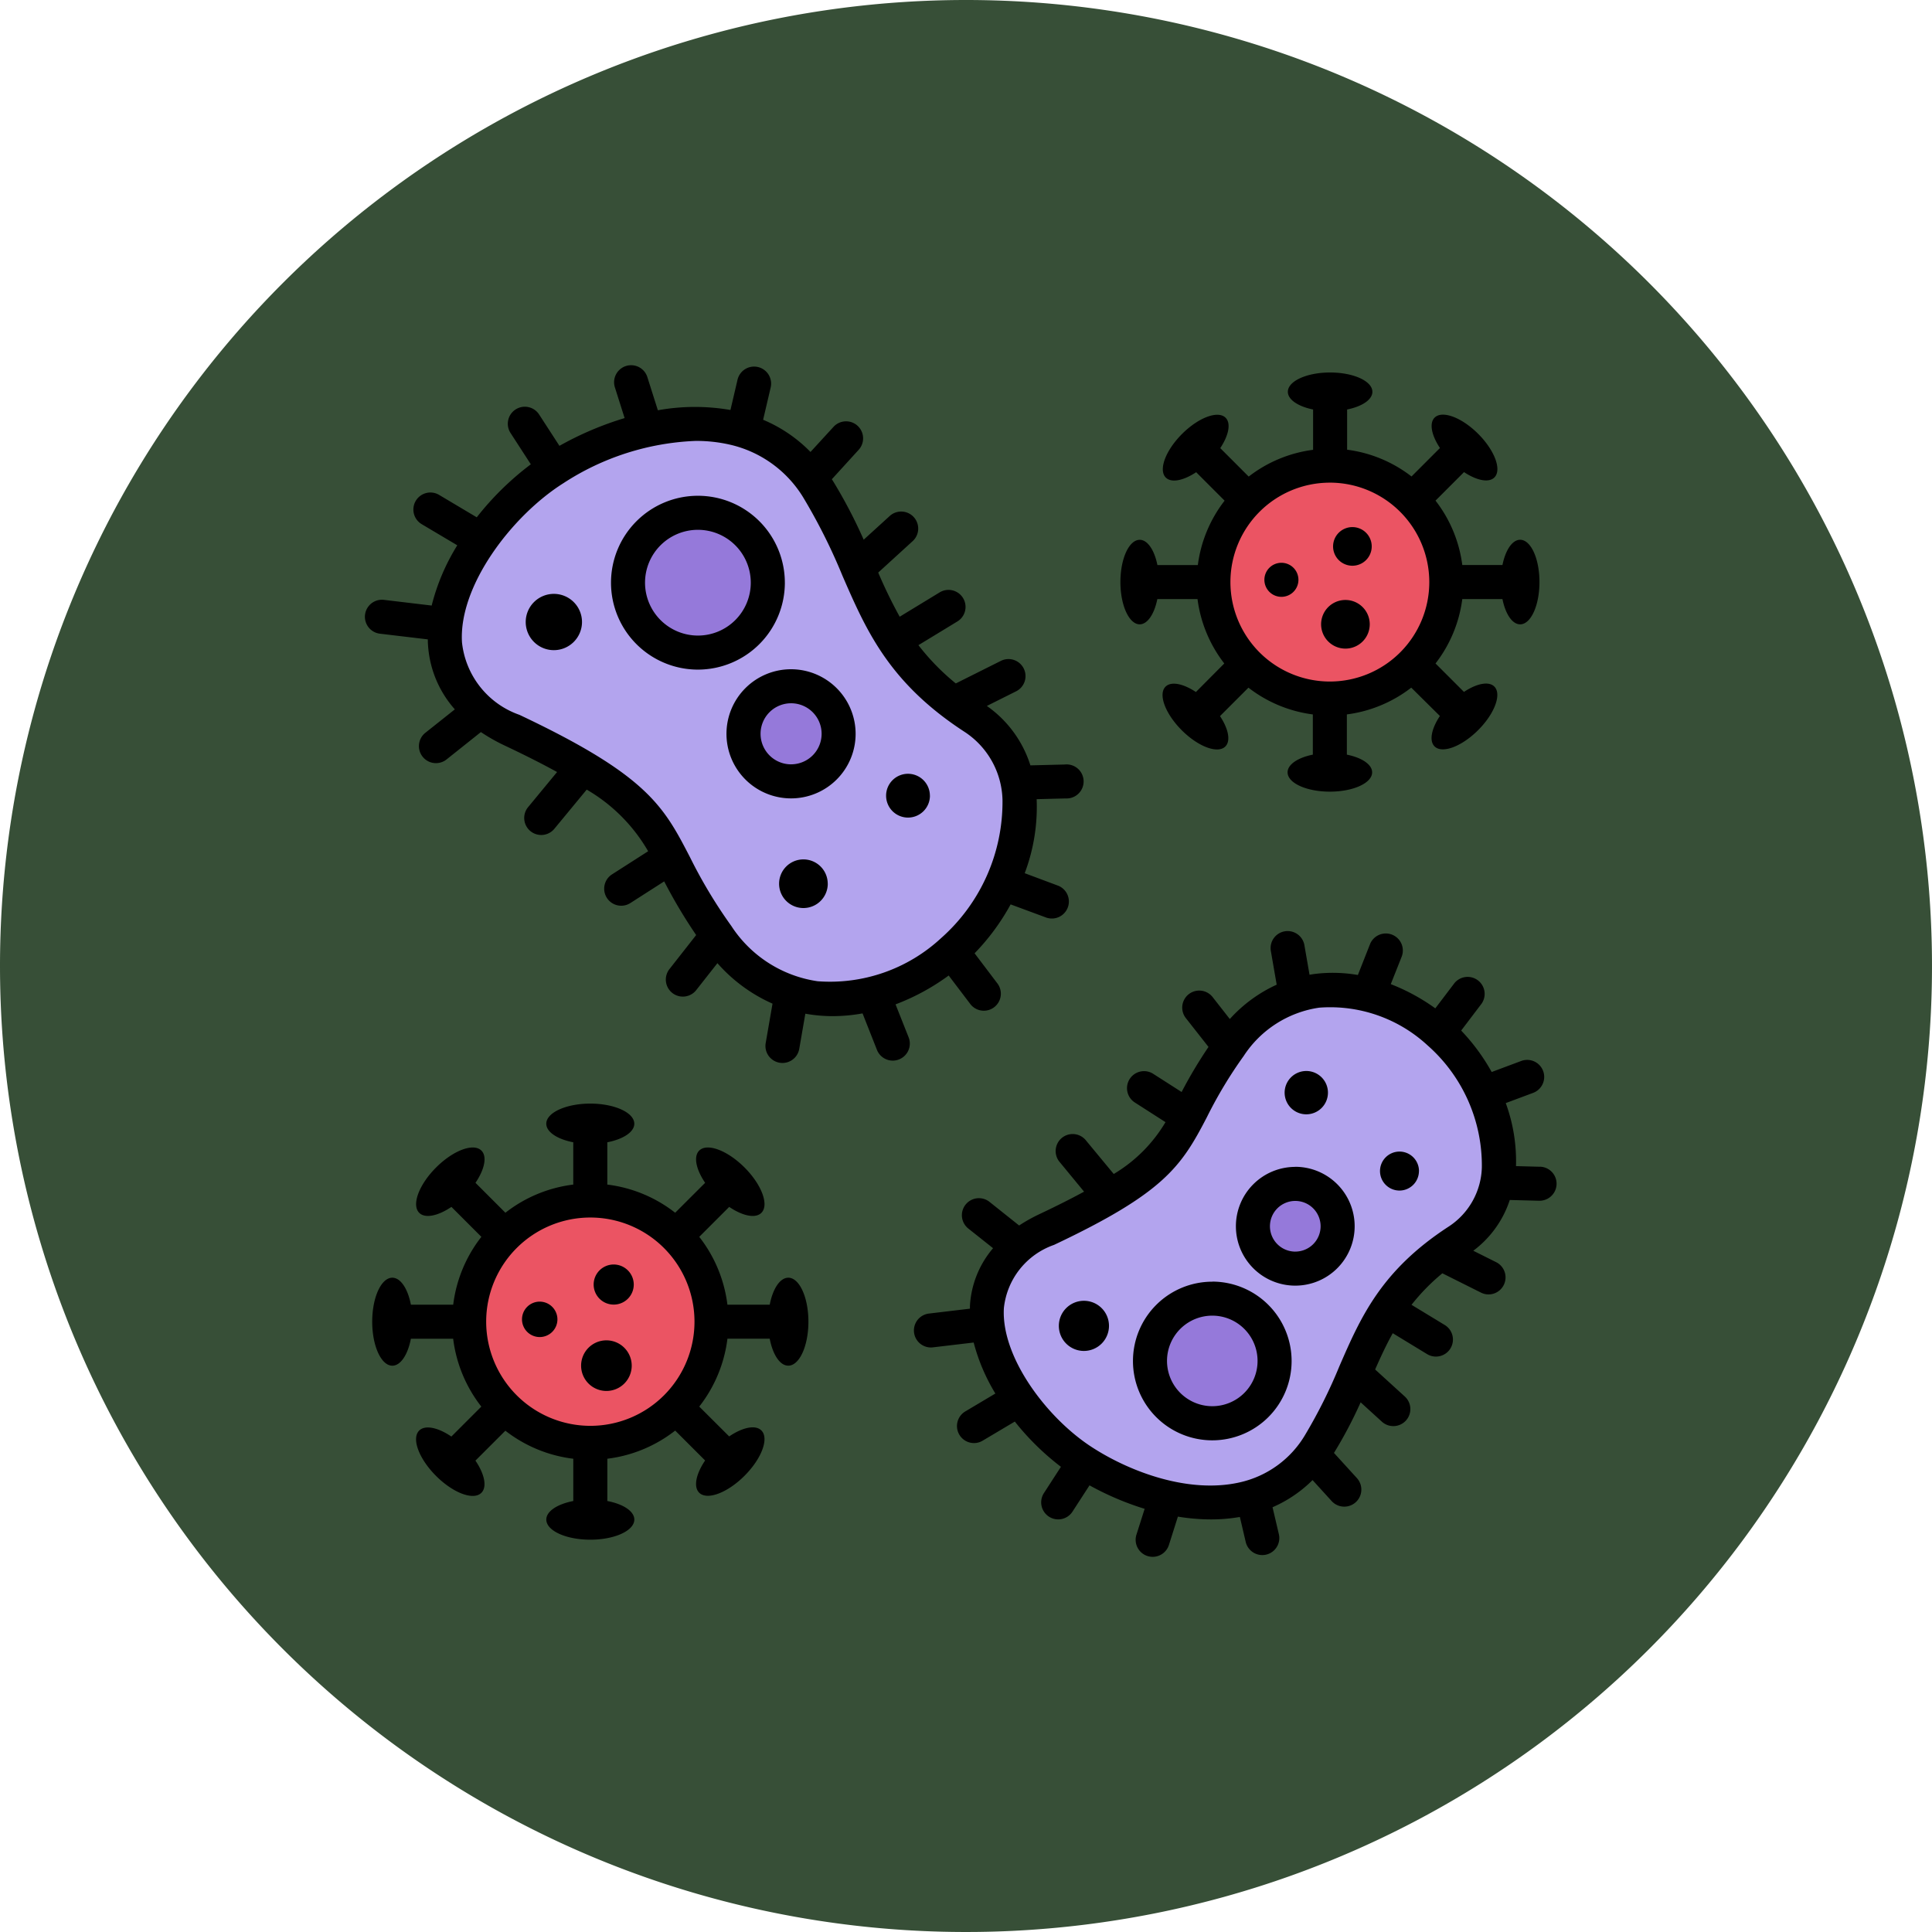 <svg xmlns="http://www.w3.org/2000/svg" width="90" height="90" viewBox="0 0 90 90">
  <g id="Grupo_1111110" data-name="Grupo 1111110" transform="translate(-282.051 -5048)">
    <path id="Trazado_895728" data-name="Trazado 895728" d="M45,0A45,45,0,1,1,0,45,45,45,0,0,1,45,0Z" transform="translate(282.051 5048)" fill="#374f37"/>
    <g id="patogeno" transform="translate(288.051 5054.054)">
      <path id="Trazado_897742" data-name="Trazado 897742" d="M365.376,63.191a5.424,5.424,0,1,0-5.424-5.424A5.435,5.435,0,0,0,365.376,63.191Z" transform="translate(-309.422 -36.706)" fill="#eb5463" fill-rule="evenodd"/>
      <path id="Trazado_897743" data-name="Trazado 897743" d="M269.5,279.061c-5.59,2.641-1.618,8.72,1.743,10.846,3.107,1.989,8.412,3.276,10.98-.878,2.246-3.633,2.115-6.623,6.427-9.434,3.3-2.151,1.93-7.242-.893-9.71-3.032-2.583-7.219-2.932-9.731.637C274.98,274.726,276.645,275.683,269.5,279.061Z" transform="translate(-226.734 -227.84)" fill="#b3a4ee" fill-rule="evenodd"/>
      <circle id="Elipse_11650" data-name="Elipse 11650" cx="2.902" cy="2.902" r="2.902" transform="translate(46.985 55.165) rotate(-13.3)" fill="#9579da"/>
      <circle id="Elipse_11651" data-name="Elipse 11651" cx="1.973" cy="1.973" r="1.973" transform="translate(51.966 49.583) rotate(-13.3)" fill="#9579da"/>
      <path id="Trazado_897744" data-name="Trazado 897744" d="M43.383,46.209c-6.47-3.057-1.873-10.092,2.018-12.553,3.6-2.3,9.737-3.792,12.709,1.016,2.6,4.2,2.448,7.665,7.438,10.919,3.819,2.49,2.234,8.383-1.033,11.238-3.509,2.989-8.355,3.394-11.263-.737-3.52-4.867-1.594-5.974-9.869-9.884Z" transform="translate(-25.847 -18.22)" fill="#b3a4ee" fill-rule="evenodd"/>
      <circle id="Elipse_11652" data-name="Elipse 11652" cx="3.257" cy="3.257" r="3.257" transform="translate(23.257 17.834)" fill="#9579da"/>
      <path id="Trazado_897745" data-name="Trazado 897745" d="M168.918,147.515A2.214,2.214,0,1,0,166.7,145.3,2.219,2.219,0,0,0,168.918,147.515Z" transform="translate(-138.066 -117.171)" fill="#9579da" fill-rule="evenodd"/>
      <path id="Trazado_897746" data-name="Trazado 897746" d="M59.5,365.831a5.645,5.645,0,1,0-5.645-5.645A5.656,5.656,0,0,0,59.5,365.831Z" transform="translate(-38 -304.67)" fill="#eb5463" fill-rule="evenodd"/>
      <path id="Trazado_897747" data-name="Trazado 897747" d="M32.088,39.656a5.781,5.781,0,0,1-4.02-2.575,22.993,22.993,0,0,1-1.924-3.2c-1.232-2.378-1.975-3.813-7.949-6.636a4.027,4.027,0,0,1-2.674-3.378c-.162-2.63,2.322-5.893,4.72-7.409a12.118,12.118,0,0,1,6.17-1.973,7.054,7.054,0,0,1,1.562.168,5.405,5.405,0,0,1,3.489,2.54,26.9,26.9,0,0,1,1.783,3.574c1.114,2.559,2.166,4.975,5.671,7.261A3.9,3.9,0,0,1,40.7,31.194a8.47,8.47,0,0,1-2.87,6.462A7.609,7.609,0,0,1,32.088,39.656Zm3.63,1.077a10.349,10.349,0,0,0,2.475-1.344l1.021,1.346a.793.793,0,0,0,1.263-.958L39.4,38.354a10.417,10.417,0,0,0,1.679-2.278l1.621.6a.793.793,0,1,0,.555-1.485l-1.52-.568a8.737,8.737,0,0,0,.556-3.448l1.35-.035A.793.793,0,1,0,43.6,29.56L42,29.6a5.326,5.326,0,0,0-2.029-2.768l1.343-.672a.793.793,0,1,0-.709-1.418l-2.081,1.041A10.83,10.83,0,0,1,36.784,24l1.822-1.109a.793.793,0,0,0-.824-1.355l-1.871,1.139a22.349,22.349,0,0,1-1-2.057L36.5,19.168A.793.793,0,1,0,35.428,18l-1.194,1.087a23.313,23.313,0,0,0-1.425-2.725c-.019-.031-.04-.06-.059-.091L34,14.9a.793.793,0,0,0-1.173-1.068L31.756,15a6.718,6.718,0,0,0-2.207-1.5l.348-1.487a.793.793,0,1,0-1.544-.361l-.326,1.393a9.685,9.685,0,0,0-3.381.013L24.152,11.5a.793.793,0,0,0-1.512.478l.457,1.444a15.1,15.1,0,0,0-3.036,1.293l-.939-1.448a.793.793,0,1,0-1.331.862l.937,1.446a13.533,13.533,0,0,0-2.519,2.469L14.455,17a.793.793,0,0,0-.81,1.364l1.657.984a9.849,9.849,0,0,0-1.193,2.807l-2.223-.265a.793.793,0,0,0-.187,1.576l2.231.265c0,.077,0,.154.007.23a4.98,4.98,0,0,0,1.251,3.03l-1.373,1.091a.793.793,0,1,0,.987,1.242l1.6-1.275a8.371,8.371,0,0,0,1.11.628c.95.449,1.753.855,2.439,1.233l-1.337,1.62a.793.793,0,1,0,1.223,1.009l1.494-1.81A7.869,7.869,0,0,1,24.193,33.6l-1.682,1.077a.793.793,0,0,0,.855,1.336l1.575-1.009a23.724,23.724,0,0,0,1.489,2.5L25.2,39.072a.793.793,0,1,0,1.247.979l.973-1.237A7.412,7.412,0,0,0,29.987,40.7l-.318,1.834a.793.793,0,0,0,1.563.272l.284-1.639c.124.023.248.042.374.058a7.308,7.308,0,0,0,.905.057,7.91,7.91,0,0,0,1.386-.128l.671,1.7a.793.793,0,0,0,.738.5.777.777,0,0,0,.291-.057.792.792,0,0,0,.446-1.029Zm1.6-9.72a1.02,1.02,0,1,0-1.02,1.019A1.021,1.021,0,0,0,37.32,31.013Zm-4.759,4.1a1.133,1.133,0,1,0-1.133,1.133A1.135,1.135,0,0,0,32.561,35.111ZM21.112,22.922A1.311,1.311,0,1,0,19.8,24.233,1.313,1.313,0,0,0,21.112,22.922Zm9.739,6.629A1.422,1.422,0,1,0,29.43,28.13,1.423,1.423,0,0,0,30.851,29.552Zm0-4.429a3.008,3.008,0,1,0,3.007,3.008A3.011,3.011,0,0,0,30.851,25.122Zm-4.339-1.569a2.463,2.463,0,1,0-2.464-2.463A2.466,2.466,0,0,0,26.513,23.553Zm4.049-2.463a4.049,4.049,0,1,0-4.049,4.049A4.054,4.054,0,0,0,30.562,21.09ZM63.03,48.333a3.4,3.4,0,0,1-1.554,2.757c-3.145,2.05-4.088,4.215-5.085,6.507a23.9,23.9,0,0,1-1.583,3.174A4.73,4.73,0,0,1,51.754,63c-2.355.536-5.069-.474-6.827-1.6-2.112-1.336-4.3-4.209-4.162-6.521A3.508,3.508,0,0,1,43.1,51.938c5.122-2.421,5.925-3.64,7.123-5.952a20.478,20.478,0,0,1,1.714-2.849,5.061,5.061,0,0,1,3.517-2.25A6.682,6.682,0,0,1,60.5,42.642,7.455,7.455,0,0,1,63.03,48.333Zm2.706-.035-1.115-.03a7.872,7.872,0,0,0-.477-2.936l1.275-.476a.793.793,0,0,0-.555-1.486l-1.376.514a9.389,9.389,0,0,0-1.421-1.93l.917-1.209a.793.793,0,1,0-1.263-.958l-.859,1.132a9.283,9.283,0,0,0-2.074-1.128L59.3,38.5a.793.793,0,0,0-1.475-.582l-.57,1.447a6.822,6.822,0,0,0-2-.05c-.085.01-.168.025-.252.039l-.239-1.378a.793.793,0,0,0-1.563.272l.272,1.568a6.667,6.667,0,0,0-2.184,1.6l-.8-1.022a.793.793,0,1,0-1.247.98l1.055,1.342a21.244,21.244,0,0,0-1.253,2.1l-1.323-.847a.793.793,0,0,0-.855,1.336l1.428.915a6.918,6.918,0,0,1-2.412,2.415L44.6,47.086a.793.793,0,1,0-1.223,1.008L44.5,49.458c-.589.321-1.273.666-2.077,1.046a7.694,7.694,0,0,0-.948.53l-1.38-1.1a.793.793,0,0,0-.987,1.242l1.153.916a4.52,4.52,0,0,0-1.077,2.683c0,.045,0,.09,0,.134l-1.914.228a.793.793,0,0,0,.092,1.58.656.656,0,0,0,.095-.006l1.9-.225a8.907,8.907,0,0,0,1.011,2.376l-1.4.833a.793.793,0,0,0,.406,1.475.785.785,0,0,0,.4-.111l1.5-.891a12.157,12.157,0,0,0,2.148,2.108L42.63,63.5a.793.793,0,0,0,1.331.863l.793-1.224a13.526,13.526,0,0,0,2.568,1.094l-.381,1.2a.794.794,0,0,0,.517,1,.8.8,0,0,0,.239.036.793.793,0,0,0,.756-.554l.418-1.319a9.562,9.562,0,0,0,1.535.13,7.839,7.839,0,0,0,1.352-.114l.272,1.163a.794.794,0,0,0,.771.612.782.782,0,0,0,.182-.021.792.792,0,0,0,.591-.953l-.294-1.254a6.063,6.063,0,0,0,1.864-1.265l.891.979A.793.793,0,1,0,57.208,62.8l-1.067-1.172.017-.026a20.6,20.6,0,0,0,1.226-2.33l.976.889a.793.793,0,1,0,1.068-1.172l-1.369-1.247c.257-.582.516-1.144.821-1.69l1.59.968a.793.793,0,1,0,.824-1.355l-1.54-.936a9.58,9.58,0,0,1,1.437-1.468l1.8.9a.78.78,0,0,0,.354.084.793.793,0,0,0,.355-1.5l-1.069-.535a4.81,4.81,0,0,0,1.7-2.364l1.356.035h.021a.793.793,0,0,0,.02-1.586Zm-5.634.2a.908.908,0,1,0-.908.909A.91.91,0,0,0,60.1,48.5Zm-6.259-3.651a1.009,1.009,0,1,0,1.009-1.01A1.011,1.011,0,0,0,53.843,44.851ZM45.661,55.71a1.168,1.168,0,1,0-1.168,1.168A1.17,1.17,0,0,0,45.661,55.71Zm8.678-3.46a1.18,1.18,0,1,0-1.18-1.18A1.182,1.182,0,0,0,54.339,52.251Zm0-3.946a2.766,2.766,0,1,0,2.766,2.765A2.769,2.769,0,0,0,54.339,48.3ZM50.473,59.452a2.109,2.109,0,1,0-2.109-2.109A2.111,2.111,0,0,0,50.473,59.452Zm0-5.8a3.695,3.695,0,1,0,3.695,3.694A3.7,3.7,0,0,0,50.473,53.648ZM23.428,57.563a1.179,1.179,0,1,1-1.179-1.179A1.181,1.181,0,0,1,23.428,57.563Zm-3.461-2.157a.825.825,0,1,1-.825-.825A.828.828,0,0,1,19.967,55.406Zm3.556-1.62a.934.934,0,1,1-.934-.935A.937.937,0,0,1,23.523,53.787ZM21.5,60.367a4.852,4.852,0,1,0-4.852-4.852A4.857,4.857,0,0,0,21.5,60.367Zm9.222-6.9c-.389,0-.723.519-.865,1.256H27.886a6.4,6.4,0,0,0-1.312-3.16l1.395-1.395c.622.421,1.225.552,1.5.276.366-.366.014-1.312-.786-2.112s-1.746-1.153-2.112-.786c-.275.275-.145.878.277,1.5L25.452,50.44a6.394,6.394,0,0,0-3.161-1.312v-1.97c.737-.143,1.257-.477,1.257-.864,0-.517-.921-.938-2.05-.938s-2.05.421-2.05.938c0,.387.52.722,1.257.864v1.97a6.4,6.4,0,0,0-3.161,1.312L16.15,49.046c.422-.622.552-1.225.277-1.5-.366-.367-1.312-.014-2.112.786s-1.152,1.746-.786,2.112c.275.275.878.145,1.5-.276l1.395,1.395a6.4,6.4,0,0,0-1.312,3.16H13.141c-.142-.737-.476-1.256-.865-1.256-.518,0-.937.918-.937,2.049s.42,2.049.937,2.049c.389,0,.723-.518.865-1.256h1.969a6.409,6.409,0,0,0,1.312,3.162l-1.395,1.395c-.622-.423-1.225-.553-1.5-.278-.366.366-.014,1.312.786,2.112s1.746,1.153,2.112.787c.275-.275.145-.878-.277-1.5l1.394-1.393A6.405,6.405,0,0,0,20.706,61.9v1.969c-.738.142-1.257.476-1.257.864,0,.519.918.938,2.05.938s2.05-.419,2.05-.938c0-.389-.519-.723-1.257-.864V61.9a6.4,6.4,0,0,0,3.161-1.312l1.394,1.393c-.422.623-.552,1.226-.277,1.5.366.366,1.312.013,2.112-.787s1.153-1.746.786-2.112c-.275-.275-.878-.145-1.5.278L26.574,59.47a6.41,6.41,0,0,0,1.313-3.162h1.969c.142.739.475,1.256.865,1.256.518,0,.938-.918.938-2.049s-.42-2.049-.938-2.049ZM55.542,23.028a1.133,1.133,0,1,1,1.133,1.133A1.135,1.135,0,0,1,55.542,23.028ZM52.9,20.956a.793.793,0,1,1,.793.793A.794.794,0,0,1,52.9,20.956ZM56.1,19.4a.9.9,0,1,1,.9.9A.9.9,0,0,1,56.1,19.4Zm-.15-2.97a4.632,4.632,0,1,0,4.632,4.631A4.637,4.637,0,0,0,55.954,16.429Zm-8.861,6.6c.368,0,.685-.484.824-1.177h1.872a6.186,6.186,0,0,0,1.247,3L49.71,26.183c-.588-.391-1.154-.51-1.415-.249-.352.352-.013,1.261.756,2.03s1.678,1.107,2.03.756c.26-.26.142-.827-.249-1.415l1.325-1.325a6.189,6.189,0,0,0,3,1.247V29.1c-.693.139-1.176.455-1.176.824,0,.5.882.9,1.969.9s1.969-.4,1.969-.9c0-.368-.484-.684-1.177-.824V27.226a6.188,6.188,0,0,0,3-1.247L61.076,27.3c-.391.588-.51,1.154-.249,1.415.352.351,1.261.012,2.03-.756s1.107-1.678.755-2.03c-.26-.261-.826-.142-1.415.249l-1.325-1.325a6.186,6.186,0,0,0,1.247-3H63.99c.139.693.456,1.177.824,1.177.5,0,.9-.882.9-1.97s-.4-1.969-.9-1.969c-.368,0-.684.484-.824,1.176H62.119a6.179,6.179,0,0,0-1.247-3L62.2,15.938c.588.391,1.154.51,1.415.249.352-.352.014-1.261-.755-2.03s-1.678-1.107-2.03-.756c-.261.261-.142.827.249,1.415l-1.325,1.326a6.188,6.188,0,0,0-3-1.247V13.022c.691-.139,1.177-.456,1.177-.824,0-.5-.885-.9-1.969-.9s-1.969.4-1.969.9c0,.367.485.684,1.176.824V14.9a6.19,6.19,0,0,0-3,1.247l-1.325-1.326c.391-.588.51-1.154.249-1.415-.352-.351-1.261-.013-2.03.756s-1.107,1.678-.756,2.03c.261.261.827.142,1.415-.249l1.325,1.326a6.18,6.18,0,0,0-1.247,3H47.917c-.14-.692-.456-1.176-.824-1.176-.5,0-.9.881-.9,1.969S46.6,23.03,47.093,23.03Z" fill-rule="evenodd"/>
    </g>
  </g>
</svg>
